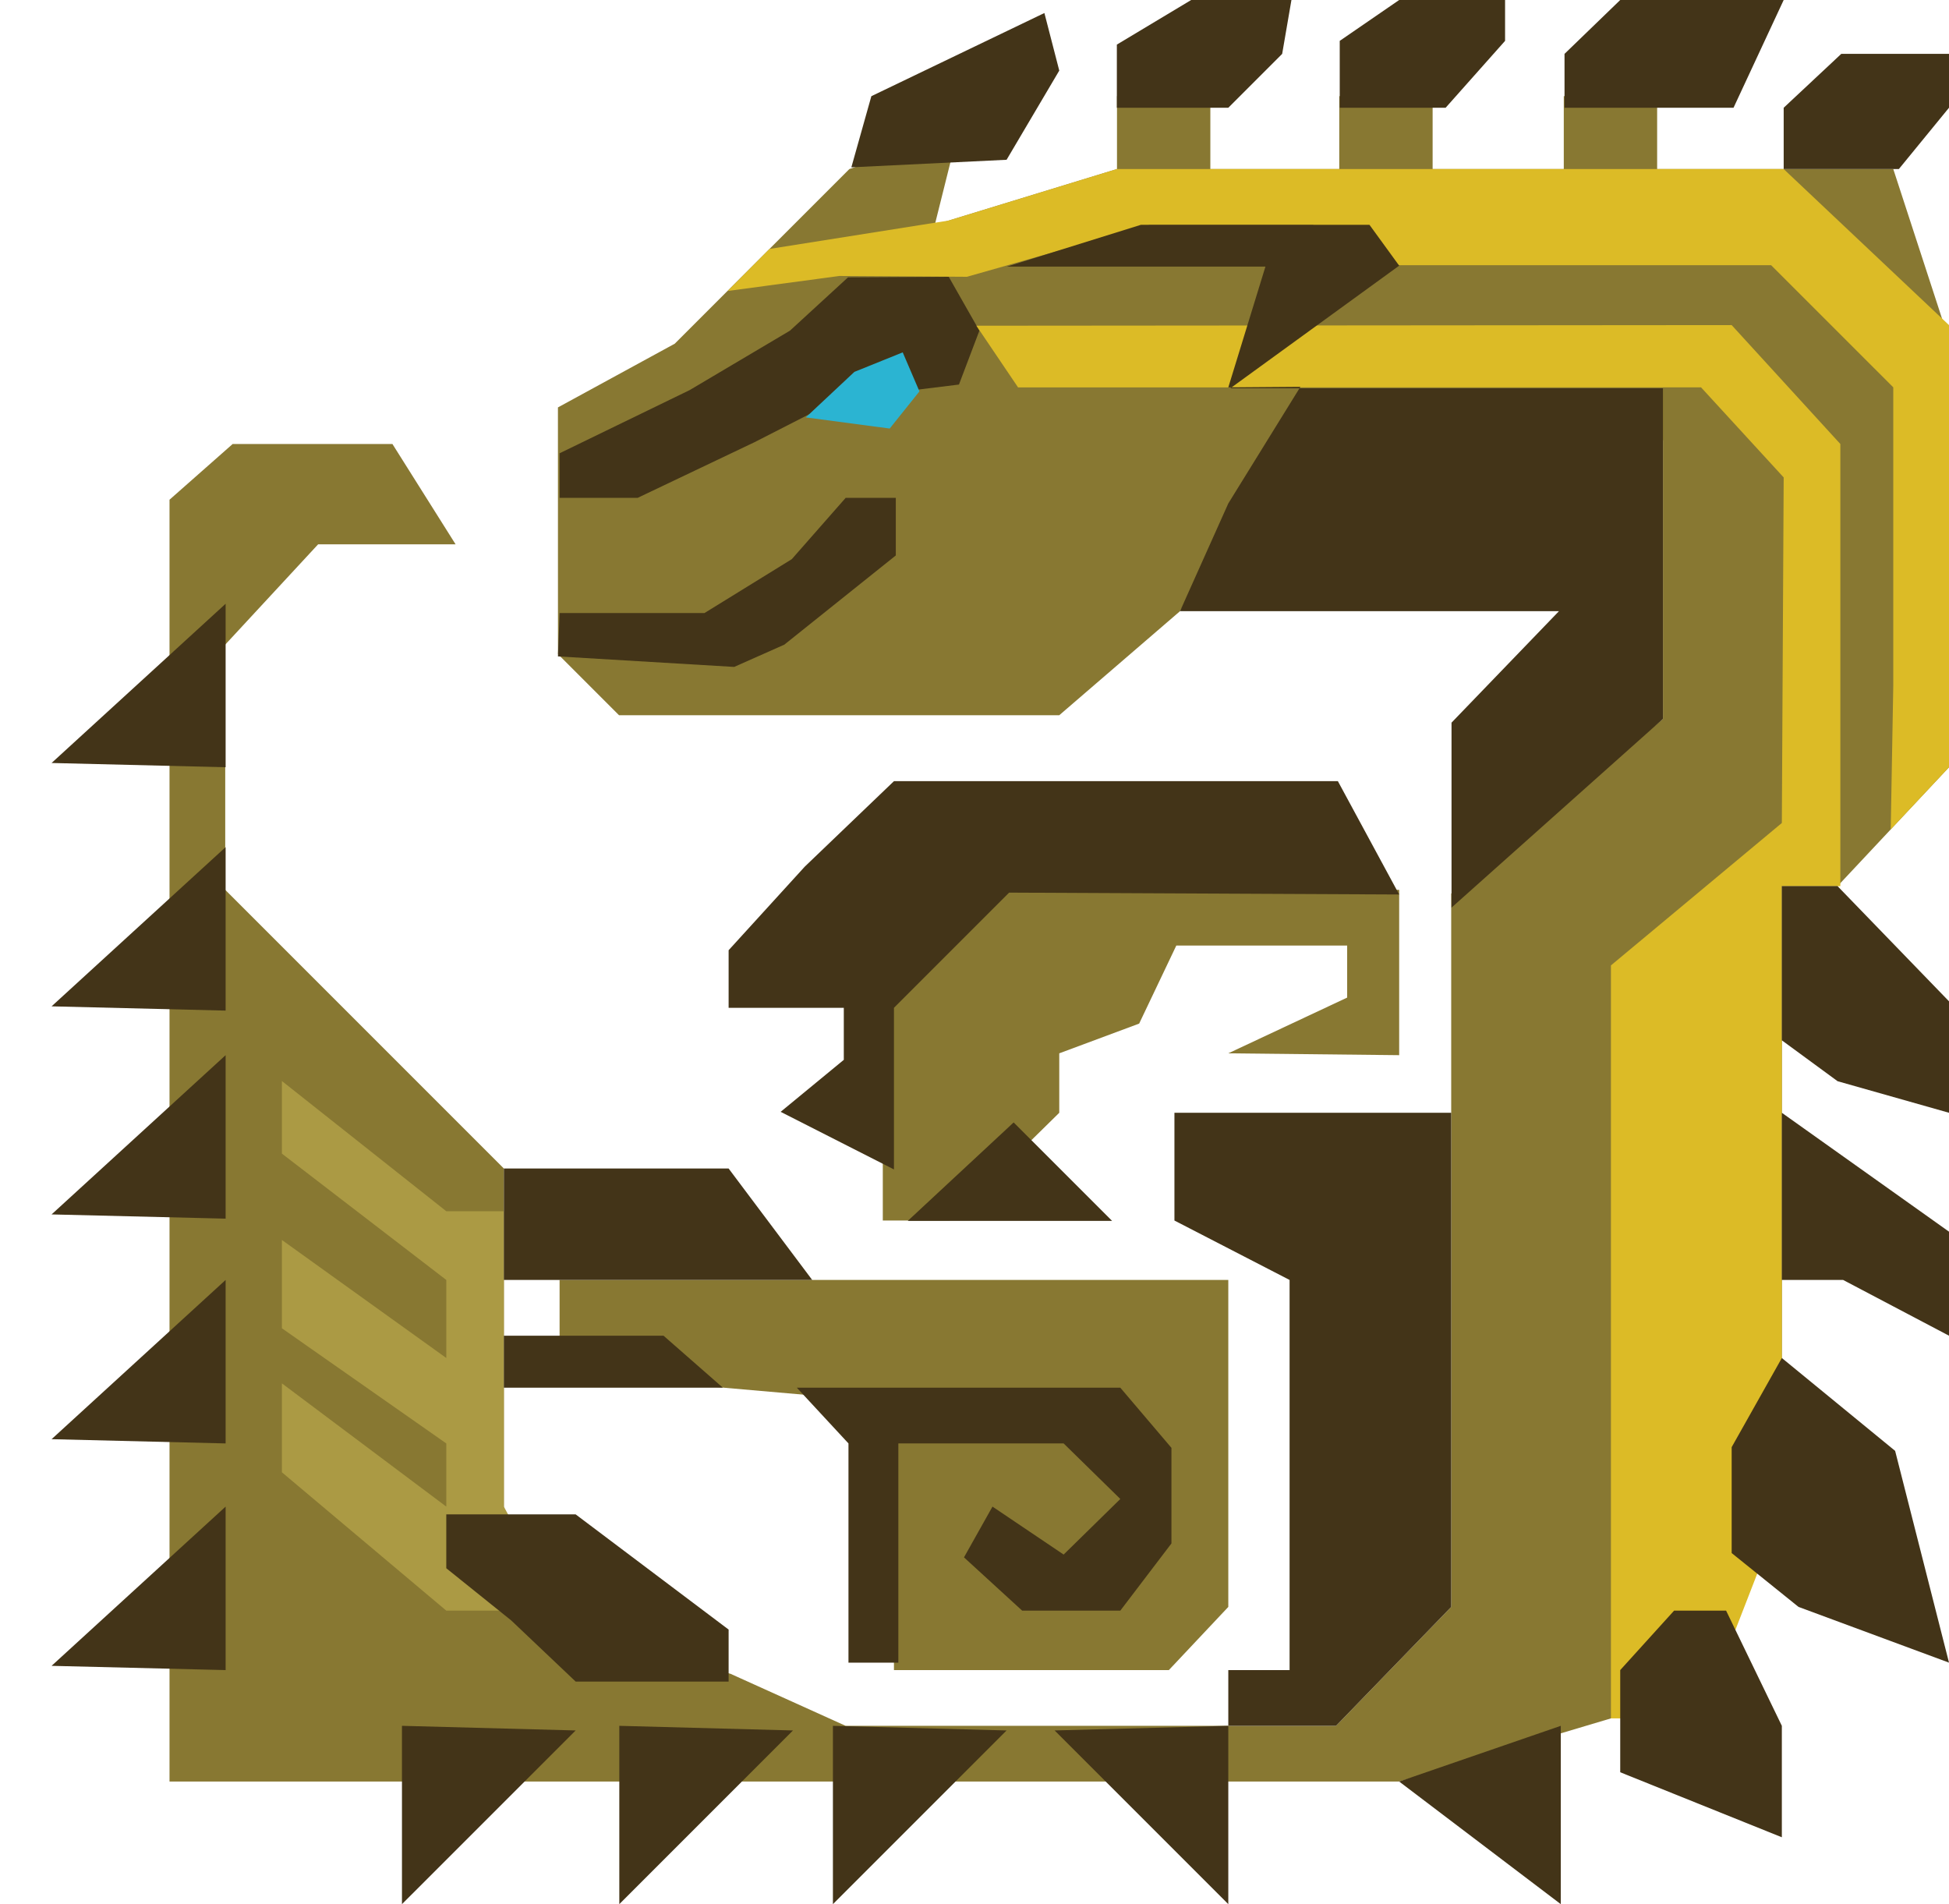 <?xml version="1.0" encoding="UTF-8" standalone="no"?>
<!-- Generator: Adobe Illustrator 16.0.3, SVG Export Plug-In . SVG Version: 6.00 Build 0)  -->

<svg
   xmlns:dc="http://purl.org/dc/elements/1.1/"
   xmlns:cc="http://creativecommons.org/ns#"
   xmlns:rdf="http://www.w3.org/1999/02/22-rdf-syntax-ns#"
   xmlns:svg="http://www.w3.org/2000/svg"
   xmlns="http://www.w3.org/2000/svg"
   xmlns:sodipodi="http://sodipodi.sourceforge.net/DTD/sodipodi-0.dtd"
   xmlns:inkscape="http://www.inkscape.org/namespaces/inkscape"
   version="1.1"
   x="0px"
   y="0px"
   width="146.133px"
   height="142.754px"
   viewBox="0 0 146.133 142.754"
   style="enable-background:new 0 0 146.133 142.754;"
   xml:space="preserve"
   id="svg2"
   inkscape:version="0.91 r13725"
   sodipodi:docname="Ludroth.svg"><defs
     id="defs82" /><sodipodi:namedview
     pagecolor="#ffffff"
     bordercolor="#666666"
     borderopacity="1"
     objecttolerance="10"
     gridtolerance="10"
     guidetolerance="10"
     inkscape:pageopacity="0"
     inkscape:pageshadow="2"
     inkscape:window-width="1125"
     inkscape:window-height="716"
     id="namedview80"
     showgrid="false"
     inkscape:zoom="1.6531936"
     inkscape:cx="73.066498"
     inkscape:cy="71.376999"
     inkscape:window-x="0"
     inkscape:window-y="0"
     inkscape:window-maximized="0"
     inkscape:current-layer="svg2" /><g
     id="g3486"><polygon
       style="fill:#887832"
       points="92.096,120.471 87.639,125.206 67.027,125.206 67.027,105.151 41.957,102.96 41.957,95.958 92.096,95.958 "
       id="polygon7" /><polygon
       style="fill:#887832"
       points="101.008,70.89 88.197,70.89 85.412,76.739 79.422,78.968 79.422,83.425 71.205,91.503 66.191,91.503 66.191,70.89 71.205,66.712 104.908,66.712 104.908,79.106 92.096,78.968 101.008,74.789 "
       id="polygon9" /><polygon
       style="fill:#887832"
       points="124.25,7.211 117.25,7.211 117.25,12.674 107.416,12.674 107.416,7.211 100.416,7.211 100.416,12.674 90.75,12.674 90.75,7.211 83.75,7.211 83.75,12.674 83.74,12.674 70.09,16.852 71.833,9.877 63.684,12.674 59.506,16.852 50.593,25.766 41.833,30.544 41.836,49.042 46.414,53.62 79.422,53.62 88.475,45.821 98.502,29.108 120.229,29.108 124.686,33.007 124.686,53.899 108.809,66.99 108.809,120.471 100.174,129.385 63.406,129.385 54.771,125.484 37.779,120.749 37.779,87.603 16.888,66.712 16.888,48.328 23.853,40.807 34.159,40.807 29.423,33.286 17.445,33.286 12.71,37.464 12.71,133.562 104.908,133.562 120.785,128.827 129.42,120.749 133.6,107.937 133.6,66.433 137.777,66.433 146.133,57.52 146.133,25.487 141.955,12.674 124.25,12.674 "
       id="polygon11" /><polygon
       style="fill:#433418"
       points="67.027,58.564 60.341,64.971 54.631,71.238 54.631,75.555 63.267,75.555 63.267,79.455 58.531,83.354 67.027,87.672 67.027,75.555 71.135,71.447 75.662,66.92 104.908,67.06 100.312,58.564 "
       id="polygon13" /><polygon
       style="fill:#433418"
       points="68.063,91.53 76.002,84.149 83.383,91.53 "
       id="polygon15" /><polygon
       style="fill:#433418"
       points="108.809,120.471 100.174,129.385 92.096,129.385 92.096,125.206 96.691,125.206 96.691,95.958 88.057,91.503 88.057,83.425 108.809,83.425 "
       id="polygon17" /><polygon
       style="fill:#433418"
       points="78.307,0.976 79.422,5.292 75.473,11.978 63.833,12.544 65.333,7.211 "
       id="polygon19" /><polygon
       style="fill:#433418"
       points="89.311,0 96.83,0 96.135,4.039 92.096,8.078 83.74,8.078 83.74,3.343 "
       id="polygon21" /><polygon
       style="fill:#433418"
       points="112.848,0 112.848,3.064 108.391,8.078 100.451,8.078 100.451,3.064 104.908,0 "
       id="polygon23" /><polygon
       style="fill:#433418"
       points="129.977,8.078 117.305,8.078 117.305,4.039 121.482,0 133.738,0 "
       id="polygon25" /><polygon
       style="fill:#433418"
       points="146.133,4.039 146.133,8.078 142.373,12.674 133.738,12.674 133.738,8.078 138.055,4.039 "
       id="polygon27" /><polygon
       style="fill:#ab9a44"
       points="21.136,110.377 21.136,103.71 33.462,112.95 33.462,108.214 21.136,99.581 21.136,92.96 33.462,101.809 33.462,95.958 21.136,86.487 21.136,81.043 33.462,90.806 37.779,90.806 37.779,112.95 41.957,120.749 33.462,120.749 "
       id="polygon29" /><polygon
       style="fill:#433418"
       points="79.074,129.732 92.096,129.385 92.096,142.754 "
       id="polygon31" /><polygon
       style="fill:#433418"
       points="75.473,129.732 62.451,129.385 62.451,142.754 "
       id="polygon33" /><polygon
       style="fill:#433418"
       points="59.457,129.732 46.435,129.385 46.435,142.754 "
       id="polygon35" /><polygon
       style="fill:#433418"
       points="43.162,129.732 30.139,129.385 30.139,142.754 "
       id="polygon37" /><polygon
       style="fill:#433418"
       points="3.867,124.888 16.917,125.206 16.917,112.95 "
       id="polygon39" /><polygon
       style="fill:#433418"
       points="3.867,107.896 16.917,108.214 16.917,95.958 "
       id="polygon41" /><polygon
       style="fill:#433418"
       points="3.867,91.045 16.917,91.362 16.917,79.106 "
       id="polygon43" /><polygon
       style="fill:#433418"
       points="3.867,75.445 16.917,75.765 16.917,63.509 "
       id="polygon45" /><polygon
       style="fill:#433418"
       points="3.867,57.201 16.917,57.52 16.917,45.264 "
       id="polygon47" /><polygon
       style="fill:#433418"
       points="60.898,95.958 37.779,95.958 37.779,87.603 54.631,87.603 "
       id="polygon49" /><polygon
       style="fill:#433418"
       points="54.201,104.036 37.779,104.036 37.779,100.137 49.75,100.137 "
       id="polygon51" /><polygon
       style="fill:#433418"
       points="54.631,122.169 54.631,126.067 43.162,126.067 38.333,121.486 33.462,117.571 33.462,113.533 43.162,113.533 "
       id="polygon53" /><polygon
       style="fill:#433418"
       points="59.228,24.791 63.583,20.793 71.135,20.751 73.433,24.791 71.901,28.83 62.848,29.944 56.581,33.147 47.808,37.325 41.957,37.325 41.957,33.982 51.707,29.247 "
       id="polygon55" /><polygon
       style="fill:#dcbb26"
       points="133.6,61.698 133.738,35.793 127.541,29.039 76.333,29.043 73.208,24.419 129.838,24.373 137.986,33.286 137.986,66.433 133.6,66.433 133.6,101.809 133.6,113.229 127.541,128.827 120.785,128.827 120.785,72.377 "
       id="polygon57" /><polygon
       style="fill:#433418"
       points="59.367,41.921 63.406,37.325 67.166,37.325 67.166,41.643 58.81,48.328 55.049,49.999 41.833,49.211 41.957,45.96 52.821,45.96 "
       id="polygon59" /><polygon
       style="fill:#2bb4d2"
       points="66.709,32.127 60.417,31.293 64.062,27.879 67.684,26.417 68.938,29.342 "
       id="polygon61" /><polygon
       style="fill:#433418"
       points="146.133,83.425 137.777,81.057 133.6,77.993 133.6,66.433 137.777,66.433 146.133,75.068 "
       id="polygon63" /><polygon
       style="fill:#433418"
       points="146.133,100.137 138.195,95.958 133.6,95.958 133.6,83.425 146.133,92.338 "
       id="polygon65" /><polygon
       style="fill:#433418"
       points="146.133,124.648 134.852,120.471 129.838,116.433 129.838,108.493 133.6,101.809 142.094,108.771 "
       id="polygon67" /><polygon
       style="fill:#433418"
       points="133.6,137.74 121.482,132.866 121.482,125.206 125.521,120.749 129.42,120.749 133.6,129.385 "
       id="polygon69" /><polygon
       style="fill:#433418"
       points="104.908,133.562 117.025,129.385 117.025,142.754 "
       id="polygon71" /><polygon
       style="fill:#dcbb26"
       points="83.74,12.674 133.738,12.674 146.133,24.373 146.133,57.52 141.764,62.18 141.955,51.392 141.955,29.039 132.797,19.882 104.908,19.882 98.433,16.852 86.215,16.852 72.5,20.751 62.938,20.689 54.562,21.814 57.695,18.663 71.135,16.533 "
       id="polygon73" /><polygon
       style="fill:#433418"
       points="63.617,124.648 67.357,124.648 67.357,108.214 79.75,108.214 84,112.378 79.75,116.545 74.415,112.95 72.278,116.756 76.64,120.749 84,120.749 87.833,115.711 87.833,108.545 84,104.036 59.745,104.036 63.617,108.214 "
       id="polygon75" /><polygon
       style="fill:#433418"
       points="108.833,54.177 108.833,68.043 124.686,53.899 124.686,29.108 99.164,29.108 92.25,29.108 104.908,19.917 102.68,16.852 85.549,16.852 75.5,19.986 94.881,19.986 92.096,29.044 97.5,29.002 92.096,37.743 88.475,45.821 116.887,45.821 "
       id="polygon77" /></g><g
     id="Layer_1" /></svg>